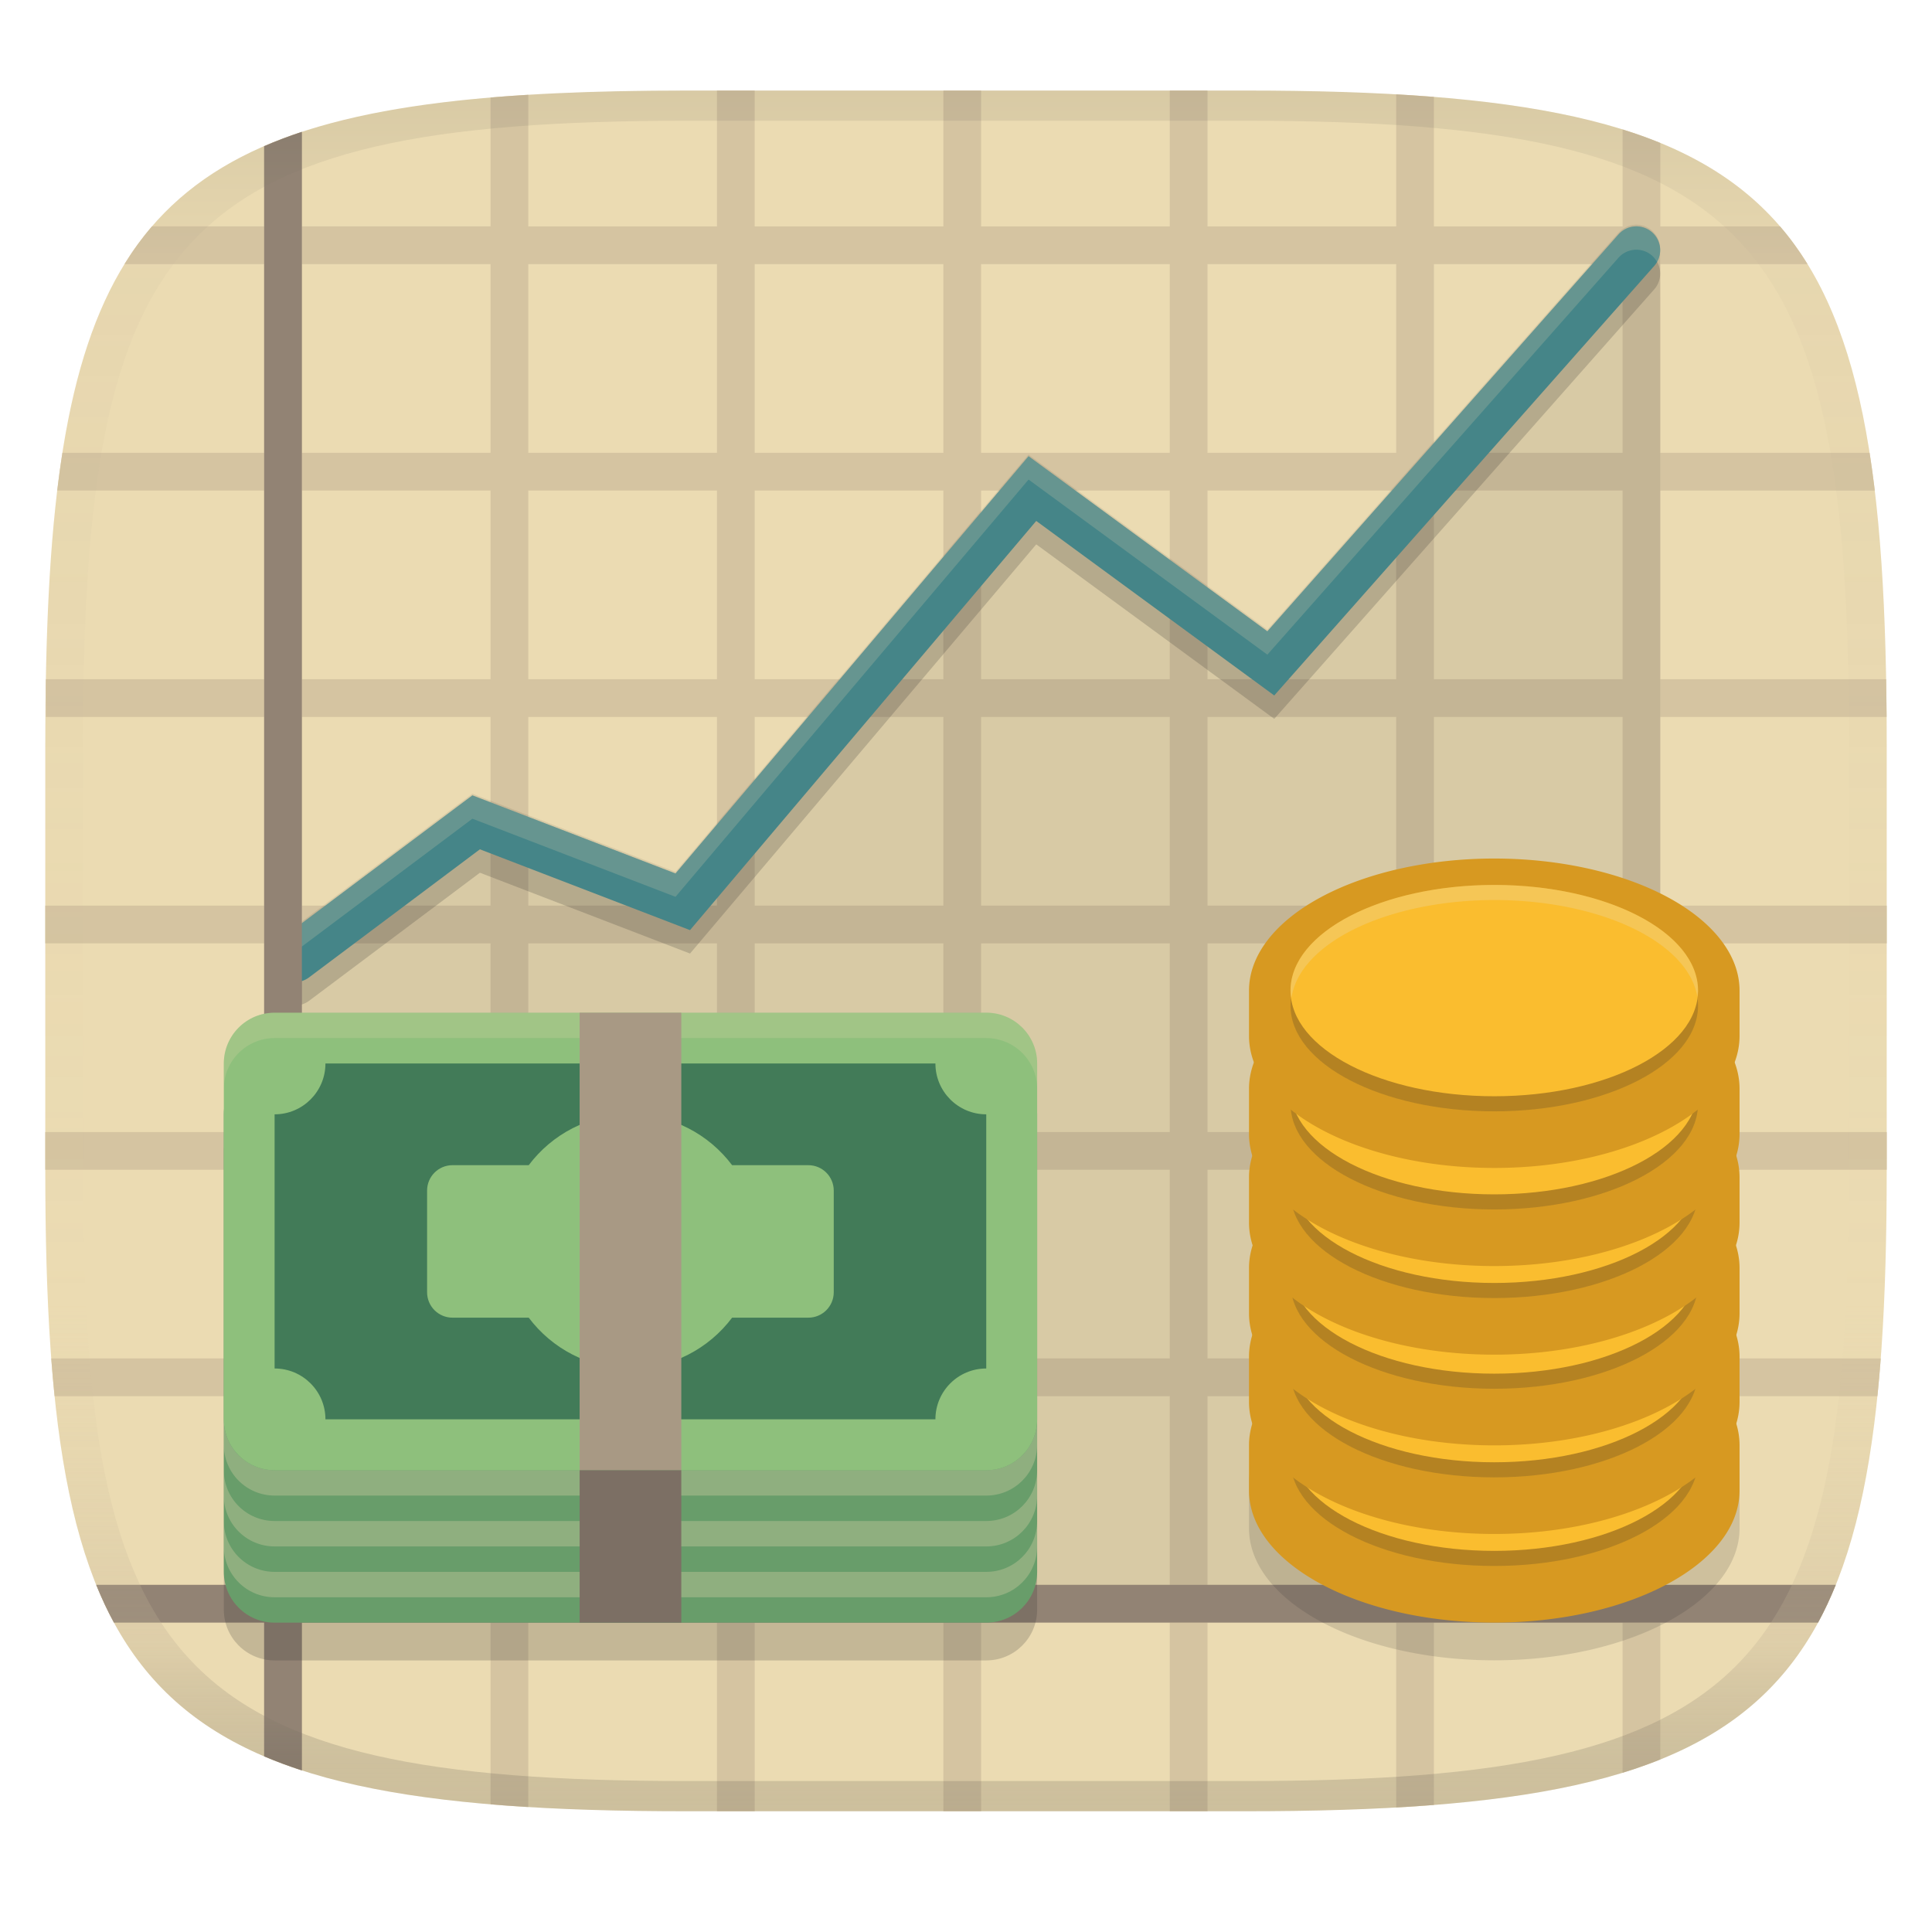 <svg width="256" height="256" version="1.1" xmlns="http://www.w3.org/2000/svg">
  <linearGradient id="b" x1=".5" x2=".5" y2="1" gradientTransform="matrix(244,0,0,228,5.981,12)" gradientUnits="userSpaceOnUse">
    <stop stop-color="#ebdbb2" offset="0"/>
    <stop stop-color="#ebdbb2" offset="1"/>
  </linearGradient>
  <defs>
    <linearGradient id="linearGradient31" x1=".5" x2=".5" y2="1" gradientTransform="matrix(244,0,0,228,5.988,12)" gradientUnits="userSpaceOnUse">
      <stop stop-color="#282828" stop-opacity=".1" offset="0"/>
      <stop stop-color="#bdae93" stop-opacity=".1" offset=".1"/>
      <stop stop-color="#d5c4a1" stop-opacity="0" offset=".702"/>
      <stop stop-color="#bdae93" stop-opacity=".302" offset=".9"/>
      <stop stop-color="#282828" stop-opacity=".15" offset="1"/>
    </linearGradient>
  </defs>
  <path d="m165 12c72 0 85 15 85 87v56c0 70-13 85-85 85h-74c-72 0-85-15-85-85v-56c0-59.557 8.895-80.113 52.72-85.439 9.156-1.113 19.837-1.561 32.28-1.561z" fill="url(#b)" style="isolation:isolate"/>
  <path d="m95 12v18h-25v-17.442c-1.695 0.104-3.39 0.225-5 0.361v17.081h-25v-12.531c-1.722 0.569-3.44 1.215-5 1.892v10.639h-14.864c-1.329 1.542-2.539 3.207-3.645 5h18.509v25h-26.733c-0.251 1.601-0.482 3.296-0.686 5h27.419v25h-28.924c-0.029 1.619 0.013 3.316 0 5h28.924v25h-29v5h29v25h-29v5h29v25h-28.21c0.132 1.738 0.273 3.356 0.443 5h27.767v25h-22.251c0.714 1.761 1.493 3.426 2.348 5h19.903v17.726c1.585 0.677 3.247 1.294 5 1.863v-19.589h25v24.085c1.608 0.135 3.306 0.255 5 0.359v-24.444h25v25h5v-25h25v25h5v-25h25v25h5v-25h25v24.503c1.67-0.096 3.412-0.211 5-0.336v-24.167h25v19.905c1.739-0.536 3.422-1.127 5-1.764v-18.14h20.903c0.855-1.574 1.634-3.239 2.348-5h-23.251v-25h28.767c0.17-1.644 0.311-3.262 0.443-5h-29.21v-25h30v-5h-30v-25h30v-5h-30v-25h29.986c-0.013-1.698-0.032-3.368-0.062-5h-29.924v-25h28.419c-0.205-1.709-0.435-3.393-0.686-5h-27.733v-25h19.509c-1.107-1.793-2.316-3.458-3.645-5h-15.864v-11.06c-1.579-0.647-3.261-1.247-5-1.791v12.851h-25v-17.162c-1.589-0.126-3.33-0.243-5-0.339v17.501h-25v-18h-5v18h-25v-18h-5v18h-25v-18zm-55 23h25v25h-25zm30 0h25v25h-25zm30 0h25v25h-25zm30 0h25v25h-25zm30 0h25v25h-25zm30 0h25v25h-25zm-150 30h25v25h-25zm30 0h25v25h-25zm30 0h25v25h-25zm30 0h25v25h-25zm30 0h25v25h-25zm30 0h25v25h-25zm-150 30h25v25h-25zm30 0h25v25h-25zm30 0h25v25h-25zm30 0h25v25h-25zm30 0h25v25h-25zm30 0h25v25h-25zm-150 30h25v25h-25zm30 0h25v25h-25zm30 0h25v25h-25zm30 0h25v25h-25zm30 0h25v25h-25zm30 0h25v25h-25zm-150 30h25v25h-25zm30 0h25v25h-25zm30 0h25v25h-25zm30 0h25v25h-25zm30 0h25v25h-25zm30 0h25v25h-25zm-150 30h25v25h-25zm30 0h25v25h-25zm30 0h25v25h-25zm30 0h25v25h-25zm30 0h25v25h-25zm30 0h25v25h-25z" fill="#d5c4a1" style="isolation:isolate"/>
  <path d="m216.63 29.779c-0.836 0.051-1.618 0.432-2.174 1.059l-46.526 52.596-31.642-23.204-46.783 55.29-26.913-10.352-25.426 19.064c-0.852 0.639-1.29 1.626-1.263 2.616 0.017 0.631-0.001 84.93-0.001 84.93h184.07s0.043-178.22 0-179.02c-0.044-0.815-0.402-1.612-1.061-2.195-0.627-0.555-1.449-0.839-2.285-0.788z" fill="#282828" opacity=".1" stroke-linecap="round" stroke-width="1.021"/>
  <path d="m39.065 130.08 24.029-18.016 27.377 10.53 46.33-54.754 31.589 23.165 48.436-54.754" fill="none" opacity=".2" stroke="#282828" stroke-linecap="round" stroke-width="6.318"/>
  <path d="m216.63 29.998a3.159 3.159 0 0 0-2.172 1.06l-46.527 52.594-31.641-23.203-46.783 55.291-26.912-10.352-25.428 19.064a3.159 3.159 0 0 0-0.633 4.422 3.159 3.159 0 0 0 4.422 0.633l22.633-16.969 27.84 10.709 45.877-54.219 31.537 23.127 50.346-56.912a3.159 3.159 0 0 0-0.271-4.459 3.159 3.159 0 0 0-2.287-0.787z" fill="#458588" stroke-linecap="round"/>
  <path d="m216.63 29.998a3.159 3.159 0 0 0-2.172 1.06l-46.527 52.594-31.641-23.203-46.783 55.291-26.912-10.352-25.428 19.064a3.159 3.159 0 0 0-0.771 4.076 3.159 3.159 0 0 1 0.771-0.982l25.428-19.064 26.912 10.352 46.783-55.289 31.641 23.203 46.527-52.596a3.159 3.159 0 0 1 2.172-1.059 3.159 3.159 0 0 1 2.287 0.787 3.159 3.159 0 0 1 0.645 0.832 3.159 3.159 0 0 0-0.645-3.928 3.159 3.159 0 0 0-2.287-0.787z" fill="#ebdbb2" opacity=".2" stroke-linecap="round"/>
  <path d="m40 17.469c-1.722 0.569-3.44 1.224-5 1.9v190.63h-22.251c0.714 1.761 1.493 3.426 2.348 5h19.903v17.726c1.585 0.677 3.247 1.294 5 1.863v-19.589h200.9c0.855-1.574 1.634-3.239 2.348-5h-203.25z" fill="#928374" style="isolation:isolate"/>
  <g transform="matrix(.854 0 0 .854 -63.269 31.402)" stroke-width="1.972">
    <path d="m116.7 134.1h110.42c4.359 0 7.887 3.527 7.887 7.887v70.982c0 4.359-3.528 7.887-7.887 7.887h-110.42c-4.359 0-7.887-3.528-7.887-7.887v-70.982c0-4.359 3.528-7.887 7.887-7.887z" fill="#282828" opacity=".2"/>
    <path d="m116.7 128.24h110.42c4.359 0 7.887 3.527 7.887 7.887v70.982c0 4.359-3.528 7.887-7.887 7.887h-110.42c-4.359 0-7.887-3.528-7.887-7.887v-70.982c0-4.359 3.528-7.887 7.887-7.887z" fill="#689d6a"/>
    <path d="m108.81 183.45v3.943c0 4.367 3.52 7.887 7.887 7.887h110.42c4.367 0 7.887-3.52 7.887-7.887v-3.943c0 4.367-3.52 7.887-7.887 7.887h-110.42c-4.367 0-7.887-3.52-7.887-7.887z" fill="#ebdbb2" opacity=".3"/>
    <path d="m108.81 191.34v3.943c0 4.367 3.52 7.887 7.887 7.887h110.42c4.367 0 7.887-3.52 7.887-7.887v-3.943c0 4.367-3.52 7.887-7.887 7.887h-110.42c-4.367 0-7.887-3.52-7.887-7.887z" fill="#ebdbb2" opacity=".3"/>
    <path d="m108.81 199.23v3.943c0 4.367 3.52 7.887 7.887 7.887h110.42c4.367 0 7.887-3.52 7.887-7.887v-3.943c0 4.367-3.52 7.887-7.887 7.887h-110.42c-4.367 0-7.887-3.52-7.887-7.887z" fill="#ebdbb2" opacity=".3"/>
    <path d="m116.7 120.36h110.42c4.359 0 7.887 3.528 7.887 7.887v55.209c0 4.359-3.528 7.887-7.887 7.887h-110.42c-4.359 0-7.887-3.528-7.887-7.887v-55.209c0-4.359 3.528-7.887 7.887-7.887z" fill="#8ec07c"/>
    <path d="m116.7 120.36c-4.359 0-7.887 3.527-7.887 7.887v3.938c0-4.359 3.527-7.887 7.887-7.887h110.42c4.359 0 7.889 3.527 7.889 7.887v-3.938c0-4.359-3.529-7.887-7.889-7.887z" fill="#ebdbb2" opacity=".2"/>
    <path d="m124.58 128.24c0 4.359-3.528 7.887-7.887 7.887v39.435c4.359 0 7.887 3.528 7.887 7.887h94.643c0-4.359 3.528-7.887 7.887-7.887v-39.435c-4.359 0-7.887-3.528-7.887-7.887z" fill="#427b58"/>
    <path d="m171.9 136.13c-6.452 0-12.181 3.097-15.778 7.887h-11.827c-2.18 0-3.943 1.764-3.943 3.943v15.774c0 2.18 1.764 3.943 3.943 3.943h11.827c3.597 4.79 9.325 7.887 15.778 7.887 6.452 0 12.181-3.097 15.778-7.887h11.827c2.18 0 3.943-1.764 3.943-3.943v-15.774c0-2.18-1.764-3.943-3.943-3.943h-11.827c-3.597-4.79-9.325-7.887-15.778-7.887z" fill="#8ec07c"/>
    <path d="m164.02 120.36h15.774v70.982h-15.774z" fill="#a89984"/>
    <path d="m164.02 191.34h15.774v23.661h-15.774z" fill="#7c6f64"/>
  </g>
  <g transform="translate(-119.5 121.5)" stroke-linecap="square" stroke-linejoin="round" stroke-miterlimit="0">
    <path d="m317.5 57.5a32.5 17.5 0 0 0-32.5 17.5v6c3.3e-4 9.665 14.551 17.5 32.5 17.5s32.5-7.835 32.5-17.5v-6a32.5 17.5 0 0 0-32.5-17.5z" fill="#282828" opacity=".15" stroke-width="2" style="paint-order:markers fill stroke"/>
    <path d="m317.5 52.5a32.5 17.5 0 0 0-32.5 17.5v6c3.3e-4 9.665 14.551 17.5 32.5 17.5 17.949-1e-6 32.5-7.835 32.5-17.5v-6a32.5 17.5 0 0 0-32.5-17.5z" fill="#d79921" stroke-width="2" style="paint-order:markers fill stroke"/>
    <ellipse cx="317.5" cy="72" rx="27" ry="14" fill="#282828" opacity=".2" stroke-width="1.631" style="paint-order:markers fill stroke"/>
    <ellipse cx="317.5" cy="70" rx="27" ry="14" fill="#fabd2f" stroke-width="1.631" style="paint-order:markers fill stroke"/>
    <path d="m317.5 56a27 14 0 0 0-27 14 27 14 0 0 0 0.127 1 27 14 0 0 1 26.873-13 27 14 0 0 1 26.898 12.801 27 14 0 0 0 0.102-0.801 27 14 0 0 0-27-14z" fill="#ebdbb2" opacity=".3" stroke-width="1.631" style="paint-order:markers fill stroke"/>
    <path d="m317.5 40.759a32.5 17.5 0 0 0-32.5 17.5v6c3.3e-4 9.665 14.551 17.5 32.5 17.5 17.949-1e-6 32.5-7.835 32.5-17.5v-6a32.5 17.5 0 0 0-32.5-17.5z" fill="#d79921" stroke-width="2" style="paint-order:markers fill stroke"/>
    <ellipse cx="317.5" cy="60.259" rx="27" ry="14" fill="#282828" opacity=".2" stroke-width="1.631" style="paint-order:markers fill stroke"/>
    <ellipse cx="317.5" cy="58.259" rx="27" ry="14" fill="#fabd2f" stroke-width="1.631" style="paint-order:markers fill stroke"/>
    <path d="m317.5 44.259a27 14 0 0 0-27 14 27 14 0 0 0 0.127 1 27 14 0 0 1 26.873-13 27 14 0 0 1 26.898 12.801 27 14 0 0 0 0.102-0.801 27 14 0 0 0-27-14z" fill="#ebdbb2" opacity=".3" stroke-width="1.631" style="paint-order:markers fill stroke"/>
    <path d="m317.5 29.018a32.5 17.5 0 0 0-32.5 17.5v6c3.3e-4 9.665 14.551 17.5 32.5 17.5 17.949-1e-6 32.5-7.835 32.5-17.5v-6a32.5 17.5 0 0 0-32.5-17.5z" fill="#d79921" stroke-width="2" style="paint-order:markers fill stroke"/>
    <ellipse cx="317.5" cy="48.518" rx="27" ry="14" fill="#282828" opacity=".2" stroke-width="1.631" style="paint-order:markers fill stroke"/>
    <ellipse cx="317.5" cy="46.518" rx="27" ry="14" fill="#fabd2f" stroke-width="1.631" style="paint-order:markers fill stroke"/>
    <path d="m317.5 32.518a27 14 0 0 0-27 14 27 14 0 0 0 0.127 1 27 14 0 0 1 26.873-13 27 14 0 0 1 26.898 12.801 27 14 0 0 0 0.102-0.801 27 14 0 0 0-27-14z" fill="#ebdbb2" opacity=".3" stroke-width="1.631" style="paint-order:markers fill stroke"/>
    <path d="m317.5 17a32.5 17.5 0 0 0-32.5 17.5v6c3.3e-4 9.665 14.551 17.5 32.5 17.5 17.949-1e-6 32.5-7.835 32.5-17.5v-6a32.5 17.5 0 0 0-32.5-17.5z" fill="#d79921" stroke-width="2" style="paint-order:markers fill stroke"/>
    <ellipse cx="317.5" cy="36.5" rx="27" ry="14" fill="#282828" opacity=".2" stroke-width="1.631" style="paint-order:markers fill stroke"/>
    <ellipse cx="317.5" cy="34.5" rx="27" ry="14" fill="#fabd2f" stroke-width="1.631" style="paint-order:markers fill stroke"/>
    <path d="m317.5 20.5a27 14 0 0 0-27 14 27 14 0 0 0 0.127 1 27 14 0 0 1 26.873-13 27 14 0 0 1 26.898 12.801 27 14 0 0 0 0.102-0.801 27 14 0 0 0-27-14z" fill="#ebdbb2" opacity=".3" stroke-width="1.631" style="paint-order:markers fill stroke"/>
    <path d="m317.5 5.259a32.5 17.5 0 0 0-32.5 17.5v6c3.3e-4 9.665 14.551 17.5 32.5 17.5 17.949-1e-6 32.5-7.835 32.5-17.5v-6a32.5 17.5 0 0 0-32.5-17.5z" fill="#d79921" stroke-width="2" style="paint-order:markers fill stroke"/>
    <ellipse cx="317.5" cy="24.759" rx="27" ry="14" fill="#282828" opacity=".2" stroke-width="1.631" style="paint-order:markers fill stroke"/>
    <ellipse cx="317.5" cy="22.759" rx="27" ry="14" fill="#fabd2f" stroke-width="1.631" style="paint-order:markers fill stroke"/>
    <path d="m317.5 8.759a27 14 0 0 0-27 14 27 14 0 0 0 0.127 1 27 14 0 0 1 26.873-13 27 14 0 0 1 26.898 12.801 27 14 0 0 0 0.102-0.801 27 14 0 0 0-27-14z" fill="#ebdbb2" opacity=".3" stroke-width="1.631" style="paint-order:markers fill stroke"/>
    <path d="m317.5-7.741a32.5 17.5 0 0 0-32.5 17.5v6c3.3e-4 9.665 14.551 17.5 32.5 17.5 17.949-1e-6 32.5-7.835 32.5-17.5v-6a32.5 17.5 0 0 0-32.5-17.5z" fill="#d79921" stroke-width="2" style="paint-order:markers fill stroke"/>
    <ellipse cx="317.5" cy="11.759" rx="27" ry="14" fill="#282828" opacity=".2" stroke-width="1.631" style="paint-order:markers fill stroke"/>
    <ellipse cx="317.5" cy="9.759" rx="27" ry="14" fill="#fabd2f" stroke-width="1.631" style="paint-order:markers fill stroke"/>
    <path d="m317.5-4.241a27 14 0 0 0-27 14 27 14 0 0 0 0.127 1 27 14 0 0 1 26.873-13 27 14 0 0 1 26.898 12.801 27 14 0 0 0 0.102-0.801 27 14 0 0 0-27-14z" fill="#ebdbb2" opacity=".3" stroke-width="1.631" style="paint-order:markers fill stroke"/>
  </g>
  <path d="m91 12c-72 0-85 15-85 87v56c0 70 13 85 85 85h74c72 0 85-15 85-85v-56c0-72-13-87-85-87zm0 4h74c68 0 80 15 80 83v56c0 66-12 81-80 81h-74c-68 0-80-15-80-81v-56c0-68 12-83 80-83z" fill="url(#linearGradient31)" style="isolation:isolate"/>
</svg>

